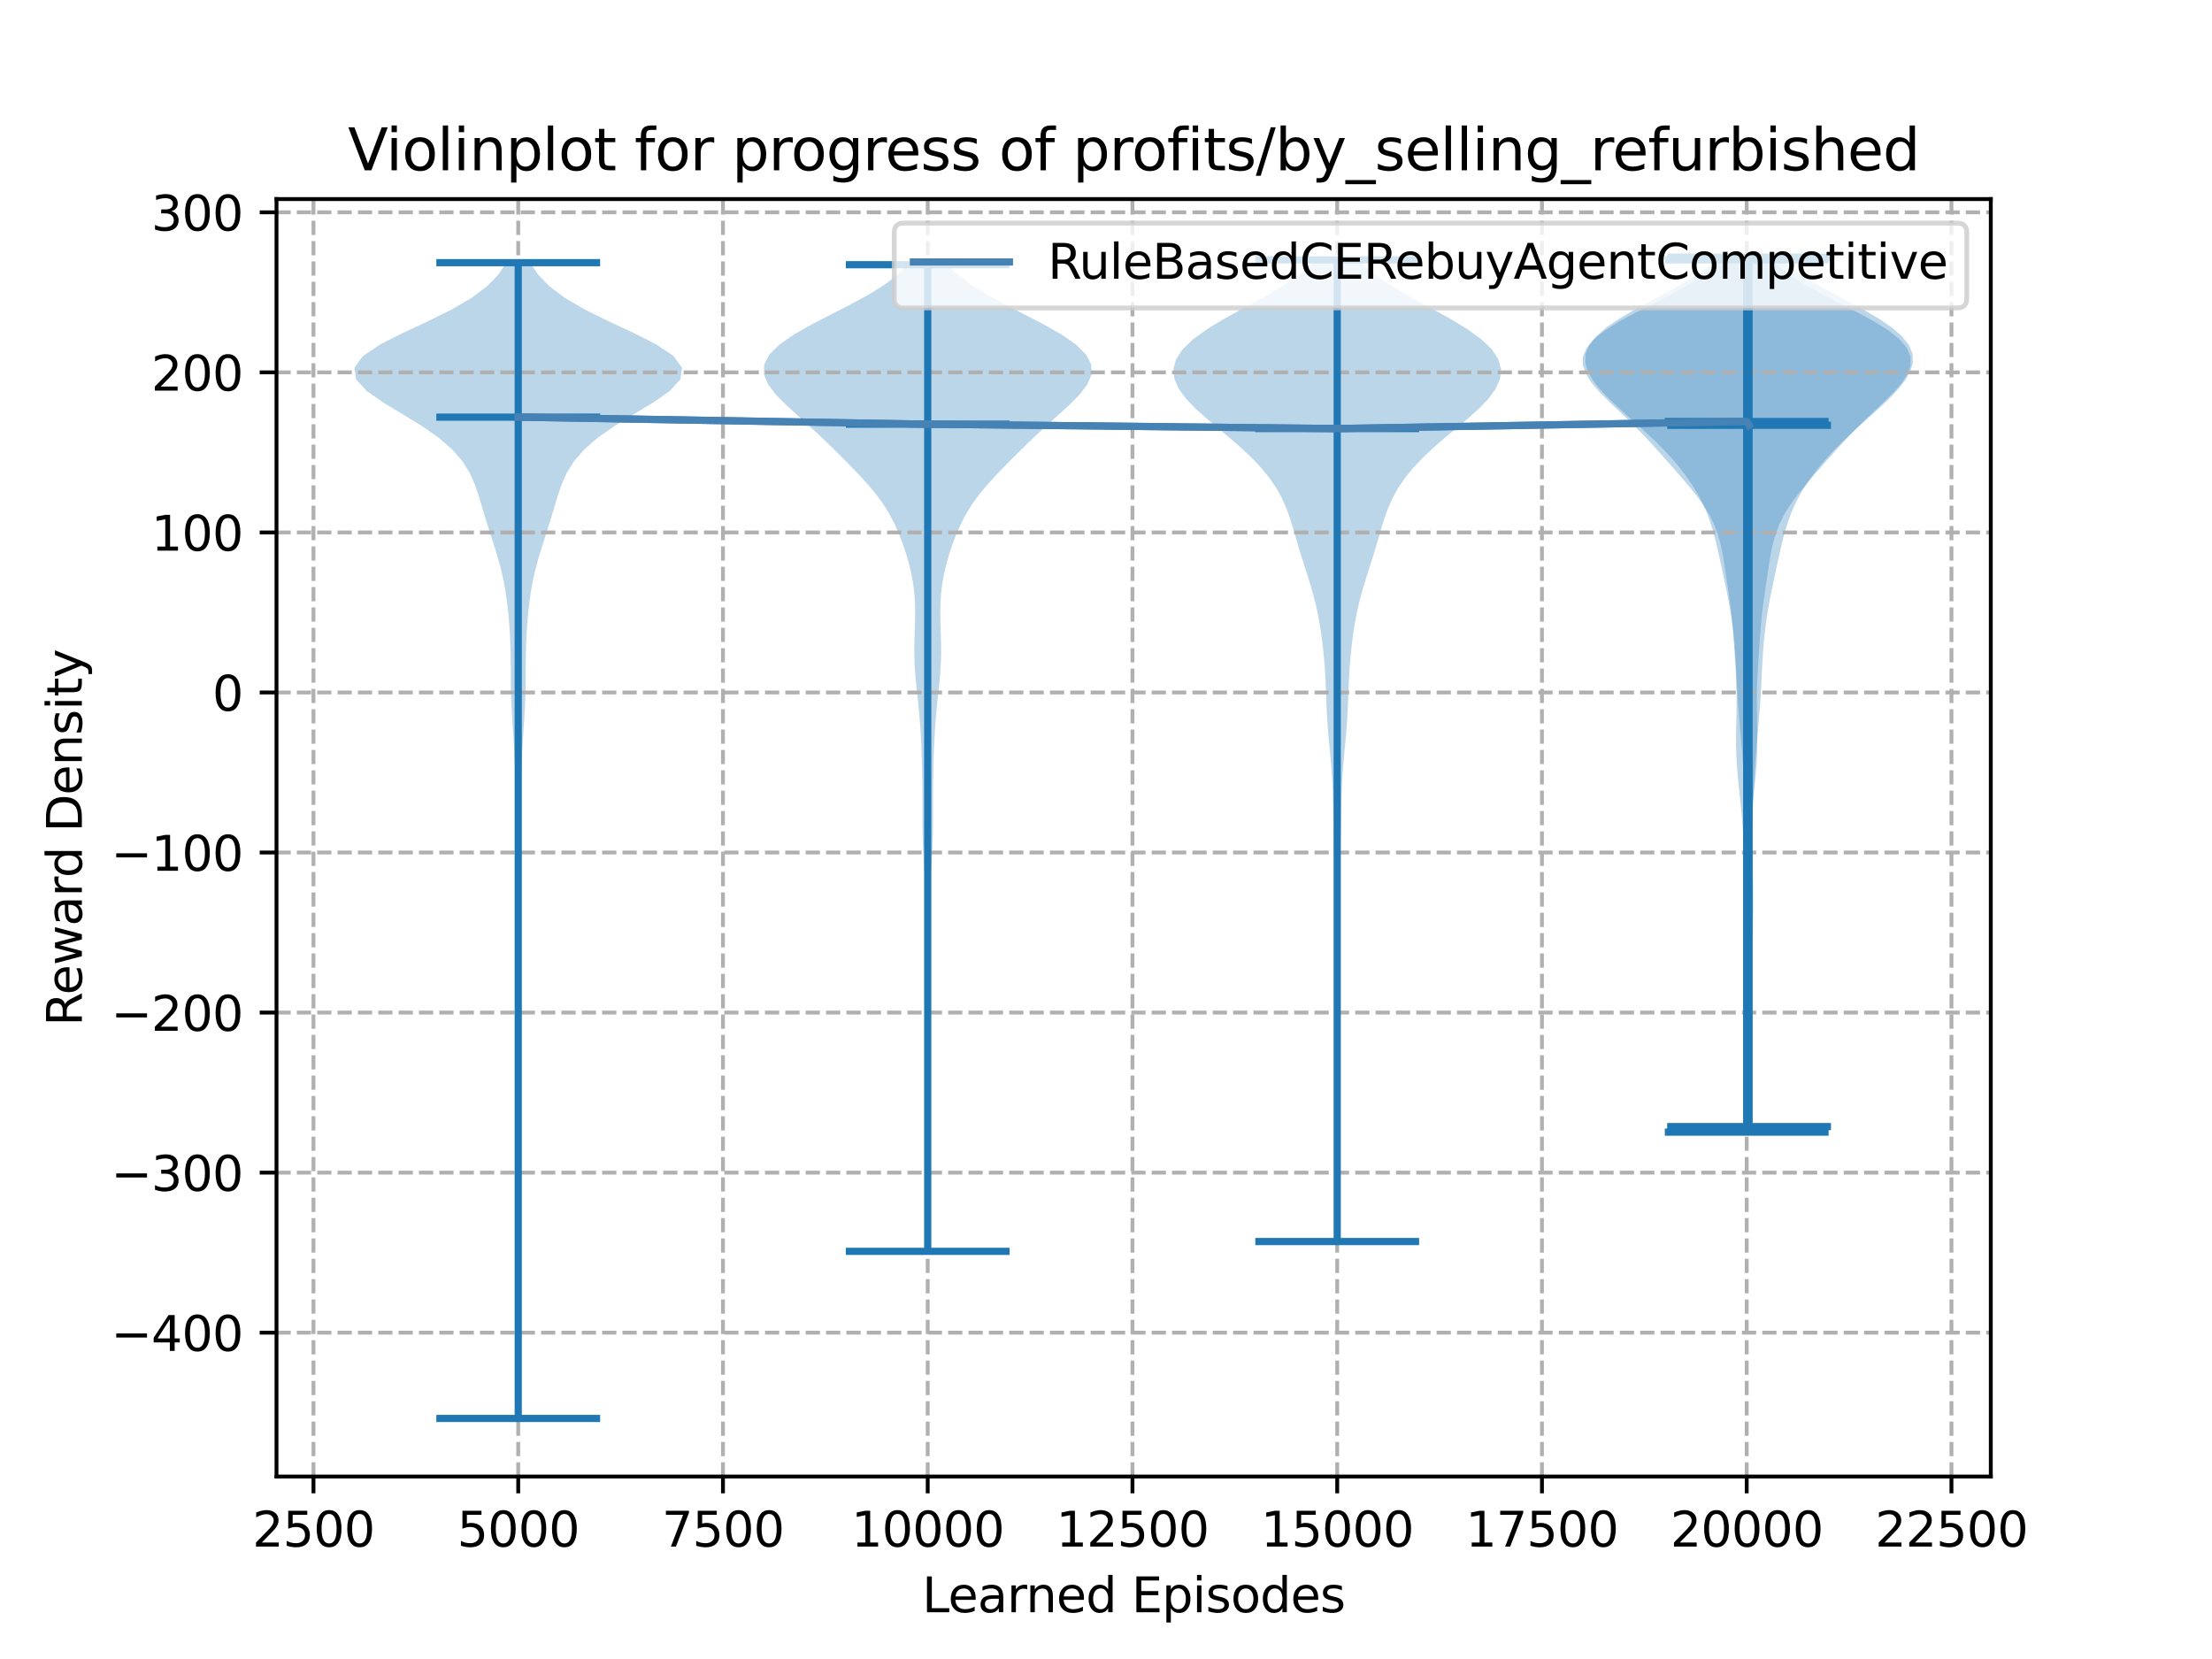 <?xml version="1.0" encoding="utf-8" standalone="no"?>
<!DOCTYPE svg PUBLIC "-//W3C//DTD SVG 1.1//EN"
  "http://www.w3.org/Graphics/SVG/1.1/DTD/svg11.dtd">
<svg xmlns:xlink="http://www.w3.org/1999/xlink" width="460.8pt" height="345.6pt" viewBox="0 0 460.8 345.6" xmlns="http://www.w3.org/2000/svg" version="1.1">
 <defs>
  <style type="text/css">*{stroke-linejoin: round; stroke-linecap: butt}</style>
 </defs>
 <g id="figure_1">
  <g id="patch_1">
   <path d="M 0 345.6 
L 460.8 345.6 
L 460.8 0 
L 0 0 
z
" style="fill: #ffffff"/>
  </g>
  <g id="axes_1">
   <g id="patch_2">
    <path d="M 57.6 307.584 
L 414.72 307.584 
L 414.72 41.472 
L 57.6 41.472 
z
" style="fill: #ffffff"/>
   </g>
   <g id="PolyCollection_1">
    <path d="M 108.089 295.488 
L 107.821 295.488 
L 107.83 293.056 
L 107.853 290.624 
L 107.883 288.192 
L 107.91 285.76 
L 107.931 283.328 
L 107.944 280.896 
L 107.95 278.464 
L 107.953 276.032 
L 107.954 273.599 
L 107.955 271.167 
L 107.955 268.735 
L 107.955 266.303 
L 107.955 263.871 
L 107.955 261.439 
L 107.955 259.007 
L 107.955 256.575 
L 107.955 254.143 
L 107.955 251.711 
L 107.955 249.279 
L 107.955 246.847 
L 107.955 244.415 
L 107.955 241.983 
L 107.955 239.551 
L 107.955 237.119 
L 107.954 234.687 
L 107.954 232.255 
L 107.951 229.822 
L 107.946 227.39 
L 107.934 224.958 
L 107.911 222.526 
L 107.876 220.094 
L 107.83 217.662 
L 107.778 215.23 
L 107.734 212.798 
L 107.709 210.366 
L 107.711 207.934 
L 107.741 205.502 
L 107.787 203.07 
L 107.838 200.638 
L 107.882 198.206 
L 107.911 195.774 
L 107.924 193.342 
L 107.92 190.91 
L 107.899 188.477 
L 107.863 186.045 
L 107.816 183.613 
L 107.763 181.181 
L 107.713 178.749 
L 107.671 176.317 
L 107.639 173.885 
L 107.609 171.453 
L 107.572 169.021 
L 107.52 166.589 
L 107.45 164.157 
L 107.362 161.725 
L 107.259 159.293 
L 107.14 156.861 
L 107.001 154.429 
L 106.845 151.997 
L 106.685 149.565 
L 106.548 147.133 
L 106.457 144.7 
L 106.415 142.268 
L 106.403 139.836 
L 106.387 137.404 
L 106.339 134.972 
L 106.241 132.54 
L 106.088 130.108 
L 105.878 127.676 
L 105.604 125.244 
L 105.245 122.812 
L 104.78 120.38 
L 104.198 117.948 
L 103.511 115.516 
L 102.75 113.084 
L 101.965 110.652 
L 101.199 108.22 
L 100.472 105.788 
L 99.746 103.356 
L 98.919 100.923 
L 97.832 98.491 
L 96.308 96.059 
L 94.194 93.627 
L 91.395 91.195 
L 87.923 88.763 
L 83.956 86.331 
L 79.904 83.899 
L 76.399 81.467 
L 74.175 79.035 
L 73.833 76.603 
L 75.596 74.171 
L 79.21 71.739 
L 84.026 69.307 
L 89.24 66.875 
L 94.147 64.443 
L 98.297 62.011 
L 101.522 59.578 
L 103.861 57.146 
L 105.466 54.714 
L 110.444 54.714 
L 110.444 54.714 
L 112.048 57.146 
L 114.388 59.578 
L 117.612 62.011 
L 121.763 64.443 
L 126.67 66.875 
L 131.884 69.307 
L 136.7 71.739 
L 140.313 74.171 
L 142.077 76.603 
L 141.734 79.035 
L 139.511 81.467 
L 136.006 83.899 
L 131.953 86.331 
L 127.987 88.763 
L 124.514 91.195 
L 121.716 93.627 
L 119.601 96.059 
L 118.078 98.491 
L 116.991 100.923 
L 116.163 103.356 
L 115.438 105.788 
L 114.71 108.22 
L 113.945 110.652 
L 113.159 113.084 
L 112.399 115.516 
L 111.711 117.948 
L 111.129 120.38 
L 110.664 122.812 
L 110.306 125.244 
L 110.031 127.676 
L 109.822 130.108 
L 109.669 132.54 
L 109.571 134.972 
L 109.522 137.404 
L 109.507 139.836 
L 109.495 142.268 
L 109.453 144.7 
L 109.361 147.133 
L 109.225 149.565 
L 109.065 151.997 
L 108.909 154.429 
L 108.77 156.861 
L 108.651 159.293 
L 108.548 161.725 
L 108.46 164.157 
L 108.389 166.589 
L 108.337 169.021 
L 108.301 171.453 
L 108.271 173.885 
L 108.238 176.317 
L 108.197 178.749 
L 108.147 181.181 
L 108.094 183.613 
L 108.046 186.045 
L 108.01 188.477 
L 107.99 190.91 
L 107.986 193.342 
L 107.998 195.774 
L 108.028 198.206 
L 108.071 200.638 
L 108.122 203.07 
L 108.169 205.502 
L 108.198 207.934 
L 108.201 210.366 
L 108.176 212.798 
L 108.131 215.23 
L 108.08 217.662 
L 108.033 220.094 
L 107.998 222.526 
L 107.976 224.958 
L 107.964 227.39 
L 107.958 229.822 
L 107.956 232.255 
L 107.955 234.687 
L 107.955 237.119 
L 107.955 239.551 
L 107.955 241.983 
L 107.955 244.415 
L 107.955 246.847 
L 107.955 249.279 
L 107.955 251.711 
L 107.955 254.143 
L 107.955 256.575 
L 107.955 259.007 
L 107.955 261.439 
L 107.955 263.871 
L 107.955 266.303 
L 107.955 268.735 
L 107.955 271.167 
L 107.955 273.599 
L 107.956 276.032 
L 107.959 278.464 
L 107.966 280.896 
L 107.979 283.328 
L 107.999 285.76 
L 108.027 288.192 
L 108.057 290.624 
L 108.08 293.056 
L 108.089 295.488 
z
" clip-path="url(#pb5bf93c728)" style="fill: #1f77b4; fill-opacity: 0.3"/>
   </g>
   <g id="PolyCollection_2">
    <path d="M 193.409 260.675 
L 193.111 260.675 
L 193.117 258.599 
L 193.135 256.523 
L 193.16 254.447 
L 193.187 252.371 
L 193.211 250.295 
L 193.23 248.219 
L 193.243 246.143 
L 193.251 244.067 
L 193.256 241.991 
L 193.258 239.915 
L 193.259 237.839 
L 193.26 235.763 
L 193.26 233.687 
L 193.259 231.611 
L 193.258 229.535 
L 193.255 227.459 
L 193.249 225.383 
L 193.239 223.307 
L 193.224 221.231 
L 193.203 219.155 
L 193.177 217.079 
L 193.15 215.003 
L 193.127 212.927 
L 193.113 210.851 
L 193.111 208.775 
L 193.122 206.699 
L 193.142 204.623 
L 193.165 202.547 
L 193.185 200.471 
L 193.197 198.395 
L 193.194 196.319 
L 193.173 194.243 
L 193.131 192.167 
L 193.066 190.091 
L 192.977 188.015 
L 192.865 185.939 
L 192.735 183.863 
L 192.596 181.787 
L 192.459 179.711 
L 192.339 177.635 
L 192.246 175.559 
L 192.187 173.483 
L 192.159 171.407 
L 192.152 169.331 
L 192.154 167.255 
L 192.151 165.179 
L 192.136 163.103 
L 192.104 161.027 
L 192.054 158.951 
L 191.988 156.875 
L 191.902 154.799 
L 191.794 152.723 
L 191.657 150.647 
L 191.486 148.571 
L 191.283 146.495 
L 191.059 144.419 
L 190.838 142.343 
L 190.649 140.267 
L 190.519 138.191 
L 190.462 136.115 
L 190.475 134.039 
L 190.534 131.963 
L 190.604 129.887 
L 190.642 127.811 
L 190.611 125.735 
L 190.479 123.659 
L 190.228 121.583 
L 189.852 119.507 
L 189.357 117.431 
L 188.757 115.355 
L 188.061 113.279 
L 187.266 111.203 
L 186.347 109.127 
L 185.263 107.052 
L 183.972 104.976 
L 182.451 102.9 
L 180.711 100.824 
L 178.803 98.748 
L 176.791 96.672 
L 174.722 94.596 
L 172.611 92.52 
L 170.439 90.444 
L 168.187 88.368 
L 165.879 86.292 
L 163.614 84.216 
L 161.573 82.14 
L 159.998 80.064 
L 159.138 77.988 
L 159.196 75.912 
L 160.284 73.836 
L 162.391 71.76 
L 165.387 69.684 
L 169.04 67.608 
L 173.053 65.532 
L 177.111 63.456 
L 180.927 61.38 
L 184.279 59.304 
L 187.036 57.228 
L 189.162 55.152 
L 197.358 55.152 
L 197.358 55.152 
L 199.484 57.228 
L 202.241 59.304 
L 205.593 61.38 
L 209.409 63.456 
L 213.467 65.532 
L 217.48 67.608 
L 221.133 69.684 
L 224.129 71.76 
L 226.236 73.836 
L 227.324 75.912 
L 227.382 77.988 
L 226.522 80.064 
L 224.947 82.14 
L 222.906 84.216 
L 220.641 86.292 
L 218.333 88.368 
L 216.081 90.444 
L 213.909 92.52 
L 211.798 94.596 
L 209.729 96.672 
L 207.717 98.748 
L 205.809 100.824 
L 204.07 102.9 
L 202.548 104.976 
L 201.257 107.052 
L 200.173 109.127 
L 199.255 111.203 
L 198.459 113.279 
L 197.763 115.355 
L 197.163 117.431 
L 196.668 119.507 
L 196.292 121.583 
L 196.041 123.659 
L 195.909 125.735 
L 195.878 127.811 
L 195.916 129.887 
L 195.986 131.963 
L 196.045 134.039 
L 196.058 136.115 
L 196.001 138.191 
L 195.871 140.267 
L 195.682 142.343 
L 195.461 144.419 
L 195.237 146.495 
L 195.034 148.571 
L 194.863 150.647 
L 194.726 152.723 
L 194.618 154.799 
L 194.533 156.875 
L 194.466 158.951 
L 194.416 161.027 
L 194.384 163.103 
L 194.369 165.179 
L 194.366 167.255 
L 194.368 169.331 
L 194.361 171.407 
L 194.333 173.483 
L 194.274 175.559 
L 194.181 177.635 
L 194.061 179.711 
L 193.924 181.787 
L 193.785 183.863 
L 193.655 185.939 
L 193.543 188.015 
L 193.454 190.091 
L 193.389 192.167 
L 193.347 194.243 
L 193.326 196.319 
L 193.323 198.395 
L 193.335 200.471 
L 193.355 202.547 
L 193.378 204.623 
L 193.398 206.699 
L 193.409 208.775 
L 193.407 210.851 
L 193.393 212.927 
L 193.37 215.003 
L 193.343 217.079 
L 193.317 219.155 
L 193.296 221.231 
L 193.281 223.307 
L 193.271 225.383 
L 193.265 227.459 
L 193.262 229.535 
L 193.261 231.611 
L 193.26 233.687 
L 193.26 235.763 
L 193.261 237.839 
L 193.262 239.915 
L 193.264 241.991 
L 193.269 244.067 
L 193.277 246.143 
L 193.29 248.219 
L 193.309 250.295 
L 193.333 252.371 
L 193.36 254.447 
L 193.385 256.523 
L 193.403 258.599 
L 193.409 260.675 
z
" clip-path="url(#pb5bf93c728)" style="fill: #1f77b4; fill-opacity: 0.3"/>
   </g>
   <g id="PolyCollection_3">
    <path d="M 278.778 258.635 
L 278.352 258.635 
L 278.333 256.569 
L 278.324 254.504 
L 278.324 252.438 
L 278.334 250.373 
L 278.353 248.307 
L 278.38 246.241 
L 278.412 244.176 
L 278.446 242.11 
L 278.478 240.045 
L 278.504 237.979 
L 278.522 235.914 
L 278.531 233.848 
L 278.53 231.782 
L 278.52 229.717 
L 278.501 227.651 
L 278.477 225.586 
L 278.451 223.52 
L 278.428 221.455 
L 278.413 219.389 
L 278.41 217.324 
L 278.418 215.258 
L 278.438 213.192 
L 278.463 211.127 
L 278.489 209.061 
L 278.513 206.996 
L 278.531 204.93 
L 278.542 202.865 
L 278.545 200.799 
L 278.54 198.733 
L 278.525 196.668 
L 278.497 194.602 
L 278.457 192.537 
L 278.402 190.471 
L 278.334 188.406 
L 278.257 186.34 
L 278.177 184.275 
L 278.096 182.209 
L 278.018 180.143 
L 277.946 178.078 
L 277.88 176.012 
L 277.823 173.947 
L 277.777 171.881 
L 277.739 169.816 
L 277.702 167.75 
L 277.653 165.685 
L 277.579 163.619 
L 277.466 161.553 
L 277.314 159.488 
L 277.13 157.422 
L 276.933 155.357 
L 276.744 153.291 
L 276.579 151.226 
L 276.447 149.16 
L 276.346 147.094 
L 276.263 145.029 
L 276.182 142.963 
L 276.083 140.898 
L 275.953 138.832 
L 275.784 136.767 
L 275.574 134.701 
L 275.318 132.636 
L 275.014 130.57 
L 274.649 128.504 
L 274.215 126.439 
L 273.705 124.373 
L 273.123 122.308 
L 272.489 120.242 
L 271.829 118.177 
L 271.173 116.111 
L 270.542 114.045 
L 269.937 111.98 
L 269.335 109.914 
L 268.689 107.849 
L 267.938 105.783 
L 267.015 103.718 
L 265.868 101.652 
L 264.461 99.587 
L 262.782 97.521 
L 260.837 95.455 
L 258.654 93.39 
L 256.284 91.324 
L 253.811 89.259 
L 251.351 87.193 
L 249.049 85.128 
L 247.065 83.062 
L 245.553 80.996 
L 244.644 78.931 
L 244.443 76.865 
L 245.017 74.8 
L 246.392 72.734 
L 248.547 70.669 
L 251.397 68.603 
L 254.792 66.538 
L 258.516 64.472 
L 262.321 62.406 
L 265.954 60.341 
L 269.206 58.275 
L 271.937 56.21 
L 274.091 54.144 
L 283.039 54.144 
L 283.039 54.144 
L 285.194 56.21 
L 287.925 58.275 
L 291.176 60.341 
L 294.81 62.406 
L 298.614 64.472 
L 302.339 66.538 
L 305.733 68.603 
L 308.583 70.669 
L 310.738 72.734 
L 312.114 74.8 
L 312.687 76.865 
L 312.486 78.931 
L 311.578 80.996 
L 310.065 83.062 
L 308.081 85.128 
L 305.78 87.193 
L 303.32 89.259 
L 300.846 91.324 
L 298.476 93.39 
L 296.293 95.455 
L 294.349 97.521 
L 292.669 99.587 
L 291.263 101.652 
L 290.115 103.718 
L 289.193 105.783 
L 288.441 107.849 
L 287.796 109.914 
L 287.194 111.98 
L 286.589 114.045 
L 285.957 116.111 
L 285.302 118.177 
L 284.642 120.242 
L 284.007 122.308 
L 283.426 124.373 
L 282.916 126.439 
L 282.481 128.504 
L 282.117 130.57 
L 281.812 132.636 
L 281.557 134.701 
L 281.346 136.767 
L 281.177 138.832 
L 281.047 140.898 
L 280.949 142.963 
L 280.867 145.029 
L 280.785 147.094 
L 280.684 149.16 
L 280.552 151.226 
L 280.387 153.291 
L 280.197 155.357 
L 280 157.422 
L 279.817 159.488 
L 279.664 161.553 
L 279.552 163.619 
L 279.477 165.685 
L 279.428 167.75 
L 279.392 169.816 
L 279.354 171.881 
L 279.307 173.947 
L 279.25 176.012 
L 279.185 178.078 
L 279.112 180.143 
L 279.035 182.209 
L 278.954 184.275 
L 278.873 186.34 
L 278.797 188.406 
L 278.729 190.471 
L 278.674 192.537 
L 278.633 194.602 
L 278.606 196.668 
L 278.591 198.733 
L 278.585 200.799 
L 278.589 202.865 
L 278.6 204.93 
L 278.618 206.996 
L 278.641 209.061 
L 278.668 211.127 
L 278.693 213.192 
L 278.712 215.258 
L 278.721 217.324 
L 278.717 219.389 
L 278.702 221.455 
L 278.679 223.52 
L 278.653 225.586 
L 278.629 227.651 
L 278.611 229.717 
L 278.601 231.782 
L 278.6 233.848 
L 278.608 235.914 
L 278.626 237.979 
L 278.653 240.045 
L 278.684 242.11 
L 278.718 244.176 
L 278.75 246.241 
L 278.777 248.307 
L 278.797 250.373 
L 278.807 252.438 
L 278.807 254.504 
L 278.797 256.569 
L 278.778 258.635 
z
" clip-path="url(#pb5bf93c728)" style="fill: #1f77b4; fill-opacity: 0.3"/>
   </g>
   <g id="PolyCollection_4">
    <path d="M 364.023 235.842 
L 363.718 235.842 
L 363.723 234.007 
L 363.737 232.171 
L 363.757 230.336 
L 363.779 228.5 
L 363.801 226.665 
L 363.818 224.83 
L 363.829 222.994 
L 363.832 221.159 
L 363.826 219.323 
L 363.81 217.488 
L 363.785 215.653 
L 363.751 213.817 
L 363.711 211.982 
L 363.669 210.146 
L 363.63 208.311 
L 363.6 206.476 
L 363.582 204.64 
L 363.579 202.805 
L 363.59 200.969 
L 363.612 199.134 
L 363.638 197.299 
L 363.662 195.463 
L 363.677 193.628 
L 363.681 191.793 
L 363.671 189.957 
L 363.648 188.122 
L 363.615 186.286 
L 363.572 184.451 
L 363.521 182.616 
L 363.462 180.78 
L 363.394 178.945 
L 363.313 177.109 
L 363.217 175.274 
L 363.104 173.439 
L 362.971 171.603 
L 362.819 169.768 
L 362.648 167.932 
L 362.462 166.097 
L 362.271 164.262 
L 362.084 162.426 
L 361.918 160.591 
L 361.784 158.755 
L 361.694 156.92 
L 361.651 155.085 
L 361.65 153.249 
L 361.678 151.414 
L 361.718 149.578 
L 361.751 147.743 
L 361.762 145.908 
L 361.742 144.072 
L 361.688 142.237 
L 361.605 140.402 
L 361.501 138.566 
L 361.386 136.731 
L 361.264 134.895 
L 361.136 133.06 
L 360.995 131.225 
L 360.832 129.389 
L 360.638 127.554 
L 360.411 125.718 
L 360.156 123.883 
L 359.886 122.048 
L 359.611 120.212 
L 359.335 118.377 
L 359.047 116.541 
L 358.718 114.706 
L 358.308 112.871 
L 357.771 111.035 
L 357.063 109.2 
L 356.156 107.364 
L 355.044 105.529 
L 353.746 103.694 
L 352.301 101.858 
L 350.76 100.023 
L 349.168 98.187 
L 347.556 96.352 
L 345.93 94.517 
L 344.275 92.681 
L 342.565 90.846 
L 340.776 89.011 
L 338.903 87.175 
L 336.971 85.34 
L 335.044 83.504 
L 333.22 81.669 
L 331.63 79.834 
L 330.423 77.998 
L 329.751 76.163 
L 329.748 74.327 
L 330.507 72.492 
L 332.059 70.657 
L 334.359 68.821 
L 337.287 66.986 
L 340.656 65.15 
L 344.244 63.315 
L 347.821 61.48 
L 351.183 59.644 
L 354.179 57.809 
L 356.717 55.973 
L 358.767 54.138 
L 368.973 54.138 
L 368.973 54.138 
L 371.024 55.973 
L 373.562 57.809 
L 376.558 59.644 
L 379.92 61.48 
L 383.497 63.315 
L 387.085 65.15 
L 390.454 66.986 
L 393.381 68.821 
L 395.682 70.657 
L 397.233 72.492 
L 397.993 74.327 
L 397.99 76.163 
L 397.318 77.998 
L 396.111 79.834 
L 394.521 81.669 
L 392.697 83.504 
L 390.77 85.34 
L 388.838 87.175 
L 386.965 89.011 
L 385.176 90.846 
L 383.466 92.681 
L 381.811 94.517 
L 380.185 96.352 
L 378.573 98.187 
L 376.981 100.023 
L 375.44 101.858 
L 373.995 103.694 
L 372.697 105.529 
L 371.585 107.364 
L 370.678 109.2 
L 369.97 111.035 
L 369.432 112.871 
L 369.023 114.706 
L 368.694 116.541 
L 368.406 118.377 
L 368.129 120.212 
L 367.855 122.048 
L 367.585 123.883 
L 367.33 125.718 
L 367.103 127.554 
L 366.909 129.389 
L 366.746 131.225 
L 366.605 133.06 
L 366.477 134.895 
L 366.355 136.731 
L 366.239 138.566 
L 366.136 140.402 
L 366.053 142.237 
L 365.999 144.072 
L 365.979 145.908 
L 365.99 147.743 
L 366.023 149.578 
L 366.063 151.414 
L 366.091 153.249 
L 366.089 155.085 
L 366.046 156.92 
L 365.957 158.755 
L 365.823 160.591 
L 365.656 162.426 
L 365.47 164.262 
L 365.278 166.097 
L 365.093 167.932 
L 364.922 169.768 
L 364.77 171.603 
L 364.637 173.439 
L 364.524 175.274 
L 364.428 177.109 
L 364.347 178.945 
L 364.279 180.78 
L 364.22 182.616 
L 364.169 184.451 
L 364.126 186.286 
L 364.092 188.122 
L 364.07 189.957 
L 364.06 191.793 
L 364.063 193.628 
L 364.079 195.463 
L 364.103 197.299 
L 364.129 199.134 
L 364.151 200.969 
L 364.162 202.805 
L 364.159 204.64 
L 364.141 206.476 
L 364.11 208.311 
L 364.071 210.146 
L 364.03 211.982 
L 363.99 213.817 
L 363.956 215.653 
L 363.931 217.488 
L 363.915 219.323 
L 363.909 221.159 
L 363.912 222.994 
L 363.923 224.83 
L 363.94 226.665 
L 363.962 228.5 
L 363.984 230.336 
L 364.004 232.171 
L 364.018 234.007 
L 364.023 235.842 
z
" clip-path="url(#pb5bf93c728)" style="fill: #1f77b4; fill-opacity: 0.3"/>
   </g>
   <g id="PolyCollection_5">
    <path d="M 364.668 234.691 
L 364.063 234.691 
L 364.033 232.862 
L 364.011 231.032 
L 363.998 229.202 
L 363.992 227.373 
L 363.991 225.543 
L 363.995 223.714 
L 363.999 221.884 
L 364.004 220.055 
L 364.009 218.225 
L 364.012 216.396 
L 364.015 214.566 
L 364.017 212.737 
L 364.02 210.907 
L 364.022 209.078 
L 364.02 207.248 
L 364.011 205.419 
L 363.99 203.589 
L 363.955 201.76 
L 363.901 199.93 
L 363.831 198.101 
L 363.75 196.271 
L 363.664 194.441 
L 363.585 192.612 
L 363.523 190.782 
L 363.486 188.953 
L 363.477 187.123 
L 363.496 185.294 
L 363.535 183.464 
L 363.585 181.635 
L 363.635 179.805 
L 363.674 177.976 
L 363.695 176.146 
L 363.696 174.317 
L 363.676 172.487 
L 363.637 170.658 
L 363.583 168.828 
L 363.518 166.999 
L 363.443 165.169 
L 363.357 163.34 
L 363.259 161.51 
L 363.146 159.68 
L 363.015 157.851 
L 362.867 156.021 
L 362.706 154.192 
L 362.538 152.362 
L 362.371 150.533 
L 362.215 148.703 
L 362.076 146.874 
L 361.957 145.044 
L 361.854 143.215 
L 361.762 141.385 
L 361.673 139.556 
L 361.575 137.726 
L 361.46 135.897 
L 361.318 134.067 
L 361.143 132.238 
L 360.929 130.408 
L 360.674 128.579 
L 360.378 126.749 
L 360.045 124.92 
L 359.683 123.09 
L 359.301 121.26 
L 358.909 119.431 
L 358.514 117.601 
L 358.114 115.772 
L 357.701 113.942 
L 357.257 112.113 
L 356.757 110.283 
L 356.175 108.454 
L 355.484 106.624 
L 354.664 104.795 
L 353.704 102.965 
L 352.598 101.136 
L 351.344 99.306 
L 349.943 97.477 
L 348.397 95.647 
L 346.71 93.818 
L 344.891 91.988 
L 342.959 90.159 
L 340.946 88.329 
L 338.899 86.499 
L 336.88 84.67 
L 334.964 82.84 
L 333.239 81.011 
L 331.806 79.181 
L 330.771 77.352 
L 330.243 75.522 
L 330.319 73.693 
L 331.07 71.863 
L 332.523 70.034 
L 334.645 68.204 
L 337.345 66.375 
L 340.472 64.545 
L 343.843 62.716 
L 347.258 60.886 
L 350.536 59.057 
L 353.528 57.227 
L 356.135 55.398 
L 358.309 53.568 
L 370.421 53.568 
L 370.421 53.568 
L 372.595 55.398 
L 375.202 57.227 
L 378.194 59.057 
L 381.472 60.886 
L 384.888 62.716 
L 388.258 64.545 
L 391.386 66.375 
L 394.085 68.204 
L 396.208 70.034 
L 397.66 71.863 
L 398.411 73.693 
L 398.487 75.522 
L 397.959 77.352 
L 396.924 79.181 
L 395.491 81.011 
L 393.767 82.84 
L 391.851 84.67 
L 389.831 86.499 
L 387.784 88.329 
L 385.771 90.159 
L 383.839 91.988 
L 382.021 93.818 
L 380.333 95.647 
L 378.788 97.477 
L 377.387 99.306 
L 376.132 101.136 
L 375.026 102.965 
L 374.066 104.795 
L 373.247 106.624 
L 372.556 108.454 
L 371.973 110.283 
L 371.474 112.113 
L 371.03 113.942 
L 370.617 115.772 
L 370.217 117.601 
L 369.821 119.431 
L 369.429 121.26 
L 369.047 123.09 
L 368.685 124.92 
L 368.352 126.749 
L 368.056 128.579 
L 367.801 130.408 
L 367.587 132.238 
L 367.412 134.067 
L 367.27 135.897 
L 367.155 137.726 
L 367.058 139.556 
L 366.968 141.385 
L 366.876 143.215 
L 366.774 145.044 
L 366.654 146.874 
L 366.515 148.703 
L 366.359 150.533 
L 366.193 152.362 
L 366.024 154.192 
L 365.863 156.021 
L 365.715 157.851 
L 365.584 159.68 
L 365.471 161.51 
L 365.373 163.34 
L 365.288 165.169 
L 365.213 166.999 
L 365.147 168.828 
L 365.093 170.658 
L 365.055 172.487 
L 365.034 174.317 
L 365.035 176.146 
L 365.057 177.976 
L 365.096 179.805 
L 365.145 181.635 
L 365.195 183.464 
L 365.234 185.294 
L 365.253 187.123 
L 365.245 188.953 
L 365.208 190.782 
L 365.146 192.612 
L 365.067 194.441 
L 364.981 196.271 
L 364.899 198.101 
L 364.829 199.93 
L 364.776 201.76 
L 364.74 203.589 
L 364.72 205.419 
L 364.711 207.248 
L 364.709 209.078 
L 364.71 210.907 
L 364.713 212.737 
L 364.716 214.566 
L 364.719 216.396 
L 364.722 218.225 
L 364.726 220.055 
L 364.731 221.884 
L 364.736 223.714 
L 364.739 225.543 
L 364.739 227.373 
L 364.733 229.202 
L 364.719 231.032 
L 364.698 232.862 
L 364.668 234.691 
z
" clip-path="url(#pb5bf93c728)" style="fill: #1f77b4; fill-opacity: 0.3"/>
   </g>
   <g id="matplotlib.axis_1">
    <g id="xtick_1">
     <g id="line2d_1">
      <path d="M 65.302 307.584 
L 65.302 41.472 
" clip-path="url(#pb5bf93c728)" style="fill: none; stroke-dasharray: 2.96,1.28; stroke-dashoffset: 0; stroke: #b0b0b0; stroke-width: 0.8"/>
     </g>
     <g id="line2d_2">
      <defs>
       <path id="m3d96f87dd1" d="M 0 0 
L 0 3.5 
" style="stroke: #000000; stroke-width: 0.8"/>
      </defs>
      <g>
       <use xlink:href="#m3d96f87dd1" x="65.302" y="307.584" style="stroke: #000000; stroke-width: 0.8"/>
      </g>
     </g>
     <g id="text_1">
      <!-- 2500 -->
      <g transform="translate(52.577 322.182)scale(0.1 -0.1)">
       <defs>
        <path id="DejaVuSans-32" d="M 1228 531 
L 3431 531 
L 3431 0 
L 469 0 
L 469 531 
Q 828 903 1448 1529 
Q 2069 2156 2228 2338 
Q 2531 2678 2651 2914 
Q 2772 3150 2772 3378 
Q 2772 3750 2511 3984 
Q 2250 4219 1831 4219 
Q 1534 4219 1204 4116 
Q 875 4013 500 3803 
L 500 4441 
Q 881 4594 1212 4672 
Q 1544 4750 1819 4750 
Q 2544 4750 2975 4387 
Q 3406 4025 3406 3419 
Q 3406 3131 3298 2873 
Q 3191 2616 2906 2266 
Q 2828 2175 2409 1742 
Q 1991 1309 1228 531 
z
" transform="scale(0.016)"/>
        <path id="DejaVuSans-35" d="M 691 4666 
L 3169 4666 
L 3169 4134 
L 1269 4134 
L 1269 2991 
Q 1406 3038 1543 3061 
Q 1681 3084 1819 3084 
Q 2600 3084 3056 2656 
Q 3513 2228 3513 1497 
Q 3513 744 3044 326 
Q 2575 -91 1722 -91 
Q 1428 -91 1123 -41 
Q 819 9 494 109 
L 494 744 
Q 775 591 1075 516 
Q 1375 441 1709 441 
Q 2250 441 2565 725 
Q 2881 1009 2881 1497 
Q 2881 1984 2565 2268 
Q 2250 2553 1709 2553 
Q 1456 2553 1204 2497 
Q 953 2441 691 2322 
L 691 4666 
z
" transform="scale(0.016)"/>
        <path id="DejaVuSans-30" d="M 2034 4250 
Q 1547 4250 1301 3770 
Q 1056 3291 1056 2328 
Q 1056 1369 1301 889 
Q 1547 409 2034 409 
Q 2525 409 2770 889 
Q 3016 1369 3016 2328 
Q 3016 3291 2770 3770 
Q 2525 4250 2034 4250 
z
M 2034 4750 
Q 2819 4750 3233 4129 
Q 3647 3509 3647 2328 
Q 3647 1150 3233 529 
Q 2819 -91 2034 -91 
Q 1250 -91 836 529 
Q 422 1150 422 2328 
Q 422 3509 836 4129 
Q 1250 4750 2034 4750 
z
" transform="scale(0.016)"/>
       </defs>
       <use xlink:href="#DejaVuSans-32"/>
       <use xlink:href="#DejaVuSans-35" x="63.623"/>
       <use xlink:href="#DejaVuSans-30" x="127.246"/>
       <use xlink:href="#DejaVuSans-30" x="190.869"/>
      </g>
     </g>
    </g>
    <g id="xtick_2">
     <g id="line2d_3">
      <path d="M 107.955 307.584 
L 107.955 41.472 
" clip-path="url(#pb5bf93c728)" style="fill: none; stroke-dasharray: 2.96,1.28; stroke-dashoffset: 0; stroke: #b0b0b0; stroke-width: 0.8"/>
     </g>
     <g id="line2d_4">
      <g>
       <use xlink:href="#m3d96f87dd1" x="107.955" y="307.584" style="stroke: #000000; stroke-width: 0.8"/>
      </g>
     </g>
     <g id="text_2">
      <!-- 5000 -->
      <g transform="translate(95.23 322.182)scale(0.1 -0.1)">
       <use xlink:href="#DejaVuSans-35"/>
       <use xlink:href="#DejaVuSans-30" x="63.623"/>
       <use xlink:href="#DejaVuSans-30" x="127.246"/>
       <use xlink:href="#DejaVuSans-30" x="190.869"/>
      </g>
     </g>
    </g>
    <g id="xtick_3">
     <g id="line2d_5">
      <path d="M 150.607 307.584 
L 150.607 41.472 
" clip-path="url(#pb5bf93c728)" style="fill: none; stroke-dasharray: 2.96,1.28; stroke-dashoffset: 0; stroke: #b0b0b0; stroke-width: 0.8"/>
     </g>
     <g id="line2d_6">
      <g>
       <use xlink:href="#m3d96f87dd1" x="150.607" y="307.584" style="stroke: #000000; stroke-width: 0.8"/>
      </g>
     </g>
     <g id="text_3">
      <!-- 7500 -->
      <g transform="translate(137.882 322.182)scale(0.1 -0.1)">
       <defs>
        <path id="DejaVuSans-37" d="M 525 4666 
L 3525 4666 
L 3525 4397 
L 1831 0 
L 1172 0 
L 2766 4134 
L 525 4134 
L 525 4666 
z
" transform="scale(0.016)"/>
       </defs>
       <use xlink:href="#DejaVuSans-37"/>
       <use xlink:href="#DejaVuSans-35" x="63.623"/>
       <use xlink:href="#DejaVuSans-30" x="127.246"/>
       <use xlink:href="#DejaVuSans-30" x="190.869"/>
      </g>
     </g>
    </g>
    <g id="xtick_4">
     <g id="line2d_7">
      <path d="M 193.26 307.584 
L 193.26 41.472 
" clip-path="url(#pb5bf93c728)" style="fill: none; stroke-dasharray: 2.96,1.28; stroke-dashoffset: 0; stroke: #b0b0b0; stroke-width: 0.8"/>
     </g>
     <g id="line2d_8">
      <g>
       <use xlink:href="#m3d96f87dd1" x="193.26" y="307.584" style="stroke: #000000; stroke-width: 0.8"/>
      </g>
     </g>
     <g id="text_4">
      <!-- 10000 -->
      <g transform="translate(177.354 322.182)scale(0.1 -0.1)">
       <defs>
        <path id="DejaVuSans-31" d="M 794 531 
L 1825 531 
L 1825 4091 
L 703 3866 
L 703 4441 
L 1819 4666 
L 2450 4666 
L 2450 531 
L 3481 531 
L 3481 0 
L 794 0 
L 794 531 
z
" transform="scale(0.016)"/>
       </defs>
       <use xlink:href="#DejaVuSans-31"/>
       <use xlink:href="#DejaVuSans-30" x="63.623"/>
       <use xlink:href="#DejaVuSans-30" x="127.246"/>
       <use xlink:href="#DejaVuSans-30" x="190.869"/>
       <use xlink:href="#DejaVuSans-30" x="254.492"/>
      </g>
     </g>
    </g>
    <g id="xtick_5">
     <g id="line2d_9">
      <path d="M 235.913 307.584 
L 235.913 41.472 
" clip-path="url(#pb5bf93c728)" style="fill: none; stroke-dasharray: 2.96,1.28; stroke-dashoffset: 0; stroke: #b0b0b0; stroke-width: 0.8"/>
     </g>
     <g id="line2d_10">
      <g>
       <use xlink:href="#m3d96f87dd1" x="235.913" y="307.584" style="stroke: #000000; stroke-width: 0.8"/>
      </g>
     </g>
     <g id="text_5">
      <!-- 12500 -->
      <g transform="translate(220.006 322.182)scale(0.1 -0.1)">
       <use xlink:href="#DejaVuSans-31"/>
       <use xlink:href="#DejaVuSans-32" x="63.623"/>
       <use xlink:href="#DejaVuSans-35" x="127.246"/>
       <use xlink:href="#DejaVuSans-30" x="190.869"/>
       <use xlink:href="#DejaVuSans-30" x="254.492"/>
      </g>
     </g>
    </g>
    <g id="xtick_6">
     <g id="line2d_11">
      <path d="M 278.565 307.584 
L 278.565 41.472 
" clip-path="url(#pb5bf93c728)" style="fill: none; stroke-dasharray: 2.96,1.28; stroke-dashoffset: 0; stroke: #b0b0b0; stroke-width: 0.8"/>
     </g>
     <g id="line2d_12">
      <g>
       <use xlink:href="#m3d96f87dd1" x="278.565" y="307.584" style="stroke: #000000; stroke-width: 0.8"/>
      </g>
     </g>
     <g id="text_6">
      <!-- 15000 -->
      <g transform="translate(262.659 322.182)scale(0.1 -0.1)">
       <use xlink:href="#DejaVuSans-31"/>
       <use xlink:href="#DejaVuSans-35" x="63.623"/>
       <use xlink:href="#DejaVuSans-30" x="127.246"/>
       <use xlink:href="#DejaVuSans-30" x="190.869"/>
       <use xlink:href="#DejaVuSans-30" x="254.492"/>
      </g>
     </g>
    </g>
    <g id="xtick_7">
     <g id="line2d_13">
      <path d="M 321.218 307.584 
L 321.218 41.472 
" clip-path="url(#pb5bf93c728)" style="fill: none; stroke-dasharray: 2.96,1.28; stroke-dashoffset: 0; stroke: #b0b0b0; stroke-width: 0.8"/>
     </g>
     <g id="line2d_14">
      <g>
       <use xlink:href="#m3d96f87dd1" x="321.218" y="307.584" style="stroke: #000000; stroke-width: 0.8"/>
      </g>
     </g>
     <g id="text_7">
      <!-- 17500 -->
      <g transform="translate(305.312 322.182)scale(0.1 -0.1)">
       <use xlink:href="#DejaVuSans-31"/>
       <use xlink:href="#DejaVuSans-37" x="63.623"/>
       <use xlink:href="#DejaVuSans-35" x="127.246"/>
       <use xlink:href="#DejaVuSans-30" x="190.869"/>
       <use xlink:href="#DejaVuSans-30" x="254.492"/>
      </g>
     </g>
    </g>
    <g id="xtick_8">
     <g id="line2d_15">
      <path d="M 363.87 307.584 
L 363.87 41.472 
" clip-path="url(#pb5bf93c728)" style="fill: none; stroke-dasharray: 2.96,1.28; stroke-dashoffset: 0; stroke: #b0b0b0; stroke-width: 0.8"/>
     </g>
     <g id="line2d_16">
      <g>
       <use xlink:href="#m3d96f87dd1" x="363.87" y="307.584" style="stroke: #000000; stroke-width: 0.8"/>
      </g>
     </g>
     <g id="text_8">
      <!-- 20000 -->
      <g transform="translate(347.964 322.182)scale(0.1 -0.1)">
       <use xlink:href="#DejaVuSans-32"/>
       <use xlink:href="#DejaVuSans-30" x="63.623"/>
       <use xlink:href="#DejaVuSans-30" x="127.246"/>
       <use xlink:href="#DejaVuSans-30" x="190.869"/>
       <use xlink:href="#DejaVuSans-30" x="254.492"/>
      </g>
     </g>
    </g>
    <g id="xtick_9">
     <g id="line2d_17">
      <path d="M 406.523 307.584 
L 406.523 41.472 
" clip-path="url(#pb5bf93c728)" style="fill: none; stroke-dasharray: 2.96,1.28; stroke-dashoffset: 0; stroke: #b0b0b0; stroke-width: 0.8"/>
     </g>
     <g id="line2d_18">
      <g>
       <use xlink:href="#m3d96f87dd1" x="406.523" y="307.584" style="stroke: #000000; stroke-width: 0.8"/>
      </g>
     </g>
     <g id="text_9">
      <!-- 22500 -->
      <g transform="translate(390.617 322.182)scale(0.1 -0.1)">
       <use xlink:href="#DejaVuSans-32"/>
       <use xlink:href="#DejaVuSans-32" x="63.623"/>
       <use xlink:href="#DejaVuSans-35" x="127.246"/>
       <use xlink:href="#DejaVuSans-30" x="190.869"/>
       <use xlink:href="#DejaVuSans-30" x="254.492"/>
      </g>
     </g>
    </g>
    <g id="text_10">
     <!-- Learned Episodes -->
     <g transform="translate(192.102 335.861)scale(0.1 -0.1)">
      <defs>
       <path id="DejaVuSans-4c" d="M 628 4666 
L 1259 4666 
L 1259 531 
L 3531 531 
L 3531 0 
L 628 0 
L 628 4666 
z
" transform="scale(0.016)"/>
       <path id="DejaVuSans-65" d="M 3597 1894 
L 3597 1613 
L 953 1613 
Q 991 1019 1311 708 
Q 1631 397 2203 397 
Q 2534 397 2845 478 
Q 3156 559 3463 722 
L 3463 178 
Q 3153 47 2828 -22 
Q 2503 -91 2169 -91 
Q 1331 -91 842 396 
Q 353 884 353 1716 
Q 353 2575 817 3079 
Q 1281 3584 2069 3584 
Q 2775 3584 3186 3129 
Q 3597 2675 3597 1894 
z
M 3022 2063 
Q 3016 2534 2758 2815 
Q 2500 3097 2075 3097 
Q 1594 3097 1305 2825 
Q 1016 2553 972 2059 
L 3022 2063 
z
" transform="scale(0.016)"/>
       <path id="DejaVuSans-61" d="M 2194 1759 
Q 1497 1759 1228 1600 
Q 959 1441 959 1056 
Q 959 750 1161 570 
Q 1363 391 1709 391 
Q 2188 391 2477 730 
Q 2766 1069 2766 1631 
L 2766 1759 
L 2194 1759 
z
M 3341 1997 
L 3341 0 
L 2766 0 
L 2766 531 
Q 2569 213 2275 61 
Q 1981 -91 1556 -91 
Q 1019 -91 701 211 
Q 384 513 384 1019 
Q 384 1609 779 1909 
Q 1175 2209 1959 2209 
L 2766 2209 
L 2766 2266 
Q 2766 2663 2505 2880 
Q 2244 3097 1772 3097 
Q 1472 3097 1187 3025 
Q 903 2953 641 2809 
L 641 3341 
Q 956 3463 1253 3523 
Q 1550 3584 1831 3584 
Q 2591 3584 2966 3190 
Q 3341 2797 3341 1997 
z
" transform="scale(0.016)"/>
       <path id="DejaVuSans-72" d="M 2631 2963 
Q 2534 3019 2420 3045 
Q 2306 3072 2169 3072 
Q 1681 3072 1420 2755 
Q 1159 2438 1159 1844 
L 1159 0 
L 581 0 
L 581 3500 
L 1159 3500 
L 1159 2956 
Q 1341 3275 1631 3429 
Q 1922 3584 2338 3584 
Q 2397 3584 2469 3576 
Q 2541 3569 2628 3553 
L 2631 2963 
z
" transform="scale(0.016)"/>
       <path id="DejaVuSans-6e" d="M 3513 2113 
L 3513 0 
L 2938 0 
L 2938 2094 
Q 2938 2591 2744 2837 
Q 2550 3084 2163 3084 
Q 1697 3084 1428 2787 
Q 1159 2491 1159 1978 
L 1159 0 
L 581 0 
L 581 3500 
L 1159 3500 
L 1159 2956 
Q 1366 3272 1645 3428 
Q 1925 3584 2291 3584 
Q 2894 3584 3203 3211 
Q 3513 2838 3513 2113 
z
" transform="scale(0.016)"/>
       <path id="DejaVuSans-64" d="M 2906 2969 
L 2906 4863 
L 3481 4863 
L 3481 0 
L 2906 0 
L 2906 525 
Q 2725 213 2448 61 
Q 2172 -91 1784 -91 
Q 1150 -91 751 415 
Q 353 922 353 1747 
Q 353 2572 751 3078 
Q 1150 3584 1784 3584 
Q 2172 3584 2448 3432 
Q 2725 3281 2906 2969 
z
M 947 1747 
Q 947 1113 1208 752 
Q 1469 391 1925 391 
Q 2381 391 2643 752 
Q 2906 1113 2906 1747 
Q 2906 2381 2643 2742 
Q 2381 3103 1925 3103 
Q 1469 3103 1208 2742 
Q 947 2381 947 1747 
z
" transform="scale(0.016)"/>
       <path id="DejaVuSans-20" transform="scale(0.016)"/>
       <path id="DejaVuSans-45" d="M 628 4666 
L 3578 4666 
L 3578 4134 
L 1259 4134 
L 1259 2753 
L 3481 2753 
L 3481 2222 
L 1259 2222 
L 1259 531 
L 3634 531 
L 3634 0 
L 628 0 
L 628 4666 
z
" transform="scale(0.016)"/>
       <path id="DejaVuSans-70" d="M 1159 525 
L 1159 -1331 
L 581 -1331 
L 581 3500 
L 1159 3500 
L 1159 2969 
Q 1341 3281 1617 3432 
Q 1894 3584 2278 3584 
Q 2916 3584 3314 3078 
Q 3713 2572 3713 1747 
Q 3713 922 3314 415 
Q 2916 -91 2278 -91 
Q 1894 -91 1617 61 
Q 1341 213 1159 525 
z
M 3116 1747 
Q 3116 2381 2855 2742 
Q 2594 3103 2138 3103 
Q 1681 3103 1420 2742 
Q 1159 2381 1159 1747 
Q 1159 1113 1420 752 
Q 1681 391 2138 391 
Q 2594 391 2855 752 
Q 3116 1113 3116 1747 
z
" transform="scale(0.016)"/>
       <path id="DejaVuSans-69" d="M 603 3500 
L 1178 3500 
L 1178 0 
L 603 0 
L 603 3500 
z
M 603 4863 
L 1178 4863 
L 1178 4134 
L 603 4134 
L 603 4863 
z
" transform="scale(0.016)"/>
       <path id="DejaVuSans-73" d="M 2834 3397 
L 2834 2853 
Q 2591 2978 2328 3040 
Q 2066 3103 1784 3103 
Q 1356 3103 1142 2972 
Q 928 2841 928 2578 
Q 928 2378 1081 2264 
Q 1234 2150 1697 2047 
L 1894 2003 
Q 2506 1872 2764 1633 
Q 3022 1394 3022 966 
Q 3022 478 2636 193 
Q 2250 -91 1575 -91 
Q 1294 -91 989 -36 
Q 684 19 347 128 
L 347 722 
Q 666 556 975 473 
Q 1284 391 1588 391 
Q 1994 391 2212 530 
Q 2431 669 2431 922 
Q 2431 1156 2273 1281 
Q 2116 1406 1581 1522 
L 1381 1569 
Q 847 1681 609 1914 
Q 372 2147 372 2553 
Q 372 3047 722 3315 
Q 1072 3584 1716 3584 
Q 2034 3584 2315 3537 
Q 2597 3491 2834 3397 
z
" transform="scale(0.016)"/>
       <path id="DejaVuSans-6f" d="M 1959 3097 
Q 1497 3097 1228 2736 
Q 959 2375 959 1747 
Q 959 1119 1226 758 
Q 1494 397 1959 397 
Q 2419 397 2687 759 
Q 2956 1122 2956 1747 
Q 2956 2369 2687 2733 
Q 2419 3097 1959 3097 
z
M 1959 3584 
Q 2709 3584 3137 3096 
Q 3566 2609 3566 1747 
Q 3566 888 3137 398 
Q 2709 -91 1959 -91 
Q 1206 -91 779 398 
Q 353 888 353 1747 
Q 353 2609 779 3096 
Q 1206 3584 1959 3584 
z
" transform="scale(0.016)"/>
      </defs>
      <use xlink:href="#DejaVuSans-4c"/>
      <use xlink:href="#DejaVuSans-65" x="53.963"/>
      <use xlink:href="#DejaVuSans-61" x="115.486"/>
      <use xlink:href="#DejaVuSans-72" x="176.766"/>
      <use xlink:href="#DejaVuSans-6e" x="216.129"/>
      <use xlink:href="#DejaVuSans-65" x="279.508"/>
      <use xlink:href="#DejaVuSans-64" x="341.031"/>
      <use xlink:href="#DejaVuSans-20" x="404.508"/>
      <use xlink:href="#DejaVuSans-45" x="436.295"/>
      <use xlink:href="#DejaVuSans-70" x="499.479"/>
      <use xlink:href="#DejaVuSans-69" x="562.955"/>
      <use xlink:href="#DejaVuSans-73" x="590.738"/>
      <use xlink:href="#DejaVuSans-6f" x="642.838"/>
      <use xlink:href="#DejaVuSans-64" x="704.02"/>
      <use xlink:href="#DejaVuSans-65" x="767.496"/>
      <use xlink:href="#DejaVuSans-73" x="829.02"/>
     </g>
    </g>
   </g>
   <g id="matplotlib.axis_2">
    <g id="ytick_1">
     <g id="line2d_19">
      <path d="M 57.6 277.617 
L 414.72 277.617 
" clip-path="url(#pb5bf93c728)" style="fill: none; stroke-dasharray: 2.96,1.28; stroke-dashoffset: 0; stroke: #b0b0b0; stroke-width: 0.8"/>
     </g>
     <g id="line2d_20">
      <defs>
       <path id="m170cdd89a1" d="M 0 0 
L -3.5 0 
" style="stroke: #000000; stroke-width: 0.8"/>
      </defs>
      <g>
       <use xlink:href="#m170cdd89a1" x="57.6" y="277.617" style="stroke: #000000; stroke-width: 0.8"/>
      </g>
     </g>
     <g id="text_11">
      <!-- −400 -->
      <g transform="translate(23.133 281.416)scale(0.1 -0.1)">
       <defs>
        <path id="DejaVuSans-2212" d="M 678 2272 
L 4684 2272 
L 4684 1741 
L 678 1741 
L 678 2272 
z
" transform="scale(0.016)"/>
        <path id="DejaVuSans-34" d="M 2419 4116 
L 825 1625 
L 2419 1625 
L 2419 4116 
z
M 2253 4666 
L 3047 4666 
L 3047 1625 
L 3713 1625 
L 3713 1100 
L 3047 1100 
L 3047 0 
L 2419 0 
L 2419 1100 
L 313 1100 
L 313 1709 
L 2253 4666 
z
" transform="scale(0.016)"/>
       </defs>
       <use xlink:href="#DejaVuSans-2212"/>
       <use xlink:href="#DejaVuSans-34" x="83.789"/>
       <use xlink:href="#DejaVuSans-30" x="147.412"/>
       <use xlink:href="#DejaVuSans-30" x="211.035"/>
      </g>
     </g>
    </g>
    <g id="ytick_2">
     <g id="line2d_21">
      <path d="M 57.6 244.276 
L 414.72 244.276 
" clip-path="url(#pb5bf93c728)" style="fill: none; stroke-dasharray: 2.96,1.28; stroke-dashoffset: 0; stroke: #b0b0b0; stroke-width: 0.8"/>
     </g>
     <g id="line2d_22">
      <g>
       <use xlink:href="#m170cdd89a1" x="57.6" y="244.276" style="stroke: #000000; stroke-width: 0.8"/>
      </g>
     </g>
     <g id="text_12">
      <!-- −300 -->
      <g transform="translate(23.133 248.076)scale(0.1 -0.1)">
       <defs>
        <path id="DejaVuSans-33" d="M 2597 2516 
Q 3050 2419 3304 2112 
Q 3559 1806 3559 1356 
Q 3559 666 3084 287 
Q 2609 -91 1734 -91 
Q 1441 -91 1130 -33 
Q 819 25 488 141 
L 488 750 
Q 750 597 1062 519 
Q 1375 441 1716 441 
Q 2309 441 2620 675 
Q 2931 909 2931 1356 
Q 2931 1769 2642 2001 
Q 2353 2234 1838 2234 
L 1294 2234 
L 1294 2753 
L 1863 2753 
Q 2328 2753 2575 2939 
Q 2822 3125 2822 3475 
Q 2822 3834 2567 4026 
Q 2313 4219 1838 4219 
Q 1578 4219 1281 4162 
Q 984 4106 628 3988 
L 628 4550 
Q 988 4650 1302 4700 
Q 1616 4750 1894 4750 
Q 2613 4750 3031 4423 
Q 3450 4097 3450 3541 
Q 3450 3153 3228 2886 
Q 3006 2619 2597 2516 
z
" transform="scale(0.016)"/>
       </defs>
       <use xlink:href="#DejaVuSans-2212"/>
       <use xlink:href="#DejaVuSans-33" x="83.789"/>
       <use xlink:href="#DejaVuSans-30" x="147.412"/>
       <use xlink:href="#DejaVuSans-30" x="211.035"/>
      </g>
     </g>
    </g>
    <g id="ytick_3">
     <g id="line2d_23">
      <path d="M 57.6 210.936 
L 414.72 210.936 
" clip-path="url(#pb5bf93c728)" style="fill: none; stroke-dasharray: 2.96,1.28; stroke-dashoffset: 0; stroke: #b0b0b0; stroke-width: 0.8"/>
     </g>
     <g id="line2d_24">
      <g>
       <use xlink:href="#m170cdd89a1" x="57.6" y="210.936" style="stroke: #000000; stroke-width: 0.8"/>
      </g>
     </g>
     <g id="text_13">
      <!-- −200 -->
      <g transform="translate(23.133 214.735)scale(0.1 -0.1)">
       <use xlink:href="#DejaVuSans-2212"/>
       <use xlink:href="#DejaVuSans-32" x="83.789"/>
       <use xlink:href="#DejaVuSans-30" x="147.412"/>
       <use xlink:href="#DejaVuSans-30" x="211.035"/>
      </g>
     </g>
    </g>
    <g id="ytick_4">
     <g id="line2d_25">
      <path d="M 57.6 177.595 
L 414.72 177.595 
" clip-path="url(#pb5bf93c728)" style="fill: none; stroke-dasharray: 2.96,1.28; stroke-dashoffset: 0; stroke: #b0b0b0; stroke-width: 0.8"/>
     </g>
     <g id="line2d_26">
      <g>
       <use xlink:href="#m170cdd89a1" x="57.6" y="177.595" style="stroke: #000000; stroke-width: 0.8"/>
      </g>
     </g>
     <g id="text_14">
      <!-- −100 -->
      <g transform="translate(23.133 181.394)scale(0.1 -0.1)">
       <use xlink:href="#DejaVuSans-2212"/>
       <use xlink:href="#DejaVuSans-31" x="83.789"/>
       <use xlink:href="#DejaVuSans-30" x="147.412"/>
       <use xlink:href="#DejaVuSans-30" x="211.035"/>
      </g>
     </g>
    </g>
    <g id="ytick_5">
     <g id="line2d_27">
      <path d="M 57.6 144.255 
L 414.72 144.255 
" clip-path="url(#pb5bf93c728)" style="fill: none; stroke-dasharray: 2.96,1.28; stroke-dashoffset: 0; stroke: #b0b0b0; stroke-width: 0.8"/>
     </g>
     <g id="line2d_28">
      <g>
       <use xlink:href="#m170cdd89a1" x="57.6" y="144.255" style="stroke: #000000; stroke-width: 0.8"/>
      </g>
     </g>
     <g id="text_15">
      <!-- 0 -->
      <g transform="translate(44.237 148.054)scale(0.1 -0.1)">
       <use xlink:href="#DejaVuSans-30"/>
      </g>
     </g>
    </g>
    <g id="ytick_6">
     <g id="line2d_29">
      <path d="M 57.6 110.914 
L 414.72 110.914 
" clip-path="url(#pb5bf93c728)" style="fill: none; stroke-dasharray: 2.96,1.28; stroke-dashoffset: 0; stroke: #b0b0b0; stroke-width: 0.8"/>
     </g>
     <g id="line2d_30">
      <g>
       <use xlink:href="#m170cdd89a1" x="57.6" y="110.914" style="stroke: #000000; stroke-width: 0.8"/>
      </g>
     </g>
     <g id="text_16">
      <!-- 100 -->
      <g transform="translate(31.512 114.713)scale(0.1 -0.1)">
       <use xlink:href="#DejaVuSans-31"/>
       <use xlink:href="#DejaVuSans-30" x="63.623"/>
       <use xlink:href="#DejaVuSans-30" x="127.246"/>
      </g>
     </g>
    </g>
    <g id="ytick_7">
     <g id="line2d_31">
      <path d="M 57.6 77.573 
L 414.72 77.573 
" clip-path="url(#pb5bf93c728)" style="fill: none; stroke-dasharray: 2.96,1.28; stroke-dashoffset: 0; stroke: #b0b0b0; stroke-width: 0.8"/>
     </g>
     <g id="line2d_32">
      <g>
       <use xlink:href="#m170cdd89a1" x="57.6" y="77.573" style="stroke: #000000; stroke-width: 0.8"/>
      </g>
     </g>
     <g id="text_17">
      <!-- 200 -->
      <g transform="translate(31.512 81.372)scale(0.1 -0.1)">
       <use xlink:href="#DejaVuSans-32"/>
       <use xlink:href="#DejaVuSans-30" x="63.623"/>
       <use xlink:href="#DejaVuSans-30" x="127.246"/>
      </g>
     </g>
    </g>
    <g id="ytick_8">
     <g id="line2d_33">
      <path d="M 57.6 44.233 
L 414.72 44.233 
" clip-path="url(#pb5bf93c728)" style="fill: none; stroke-dasharray: 2.96,1.28; stroke-dashoffset: 0; stroke: #b0b0b0; stroke-width: 0.8"/>
     </g>
     <g id="line2d_34">
      <g>
       <use xlink:href="#m170cdd89a1" x="57.6" y="44.233" style="stroke: #000000; stroke-width: 0.8"/>
      </g>
     </g>
     <g id="text_18">
      <!-- 300 -->
      <g transform="translate(31.512 48.032)scale(0.1 -0.1)">
       <use xlink:href="#DejaVuSans-33"/>
       <use xlink:href="#DejaVuSans-30" x="63.623"/>
       <use xlink:href="#DejaVuSans-30" x="127.246"/>
      </g>
     </g>
    </g>
    <g id="text_19">
     <!-- Reward Density -->
     <g transform="translate(17.053 213.747)rotate(-90)scale(0.1 -0.1)">
      <defs>
       <path id="DejaVuSans-52" d="M 2841 2188 
Q 3044 2119 3236 1894 
Q 3428 1669 3622 1275 
L 4263 0 
L 3584 0 
L 2988 1197 
Q 2756 1666 2539 1819 
Q 2322 1972 1947 1972 
L 1259 1972 
L 1259 0 
L 628 0 
L 628 4666 
L 2053 4666 
Q 2853 4666 3247 4331 
Q 3641 3997 3641 3322 
Q 3641 2881 3436 2590 
Q 3231 2300 2841 2188 
z
M 1259 4147 
L 1259 2491 
L 2053 2491 
Q 2509 2491 2742 2702 
Q 2975 2913 2975 3322 
Q 2975 3731 2742 3939 
Q 2509 4147 2053 4147 
L 1259 4147 
z
" transform="scale(0.016)"/>
       <path id="DejaVuSans-77" d="M 269 3500 
L 844 3500 
L 1563 769 
L 2278 3500 
L 2956 3500 
L 3675 769 
L 4391 3500 
L 4966 3500 
L 4050 0 
L 3372 0 
L 2619 2869 
L 1863 0 
L 1184 0 
L 269 3500 
z
" transform="scale(0.016)"/>
       <path id="DejaVuSans-44" d="M 1259 4147 
L 1259 519 
L 2022 519 
Q 2988 519 3436 956 
Q 3884 1394 3884 2338 
Q 3884 3275 3436 3711 
Q 2988 4147 2022 4147 
L 1259 4147 
z
M 628 4666 
L 1925 4666 
Q 3281 4666 3915 4102 
Q 4550 3538 4550 2338 
Q 4550 1131 3912 565 
Q 3275 0 1925 0 
L 628 0 
L 628 4666 
z
" transform="scale(0.016)"/>
       <path id="DejaVuSans-74" d="M 1172 4494 
L 1172 3500 
L 2356 3500 
L 2356 3053 
L 1172 3053 
L 1172 1153 
Q 1172 725 1289 603 
Q 1406 481 1766 481 
L 2356 481 
L 2356 0 
L 1766 0 
Q 1100 0 847 248 
Q 594 497 594 1153 
L 594 3053 
L 172 3053 
L 172 3500 
L 594 3500 
L 594 4494 
L 1172 4494 
z
" transform="scale(0.016)"/>
       <path id="DejaVuSans-79" d="M 2059 -325 
Q 1816 -950 1584 -1140 
Q 1353 -1331 966 -1331 
L 506 -1331 
L 506 -850 
L 844 -850 
Q 1081 -850 1212 -737 
Q 1344 -625 1503 -206 
L 1606 56 
L 191 3500 
L 800 3500 
L 1894 763 
L 2988 3500 
L 3597 3500 
L 2059 -325 
z
" transform="scale(0.016)"/>
      </defs>
      <use xlink:href="#DejaVuSans-52"/>
      <use xlink:href="#DejaVuSans-65" x="64.982"/>
      <use xlink:href="#DejaVuSans-77" x="126.506"/>
      <use xlink:href="#DejaVuSans-61" x="208.293"/>
      <use xlink:href="#DejaVuSans-72" x="269.572"/>
      <use xlink:href="#DejaVuSans-64" x="308.936"/>
      <use xlink:href="#DejaVuSans-20" x="372.412"/>
      <use xlink:href="#DejaVuSans-44" x="404.199"/>
      <use xlink:href="#DejaVuSans-65" x="481.201"/>
      <use xlink:href="#DejaVuSans-6e" x="542.725"/>
      <use xlink:href="#DejaVuSans-73" x="606.104"/>
      <use xlink:href="#DejaVuSans-69" x="658.203"/>
      <use xlink:href="#DejaVuSans-74" x="685.986"/>
      <use xlink:href="#DejaVuSans-79" x="725.195"/>
     </g>
    </g>
   </g>
   <g id="LineCollection_1">
    <path d="M 90.894 86.896 
L 125.016 86.896 
" clip-path="url(#pb5bf93c728)" style="fill: none; stroke: #1f77b4; stroke-width: 1.5"/>
    <path d="M 176.199 88.364 
L 210.321 88.364 
" clip-path="url(#pb5bf93c728)" style="fill: none; stroke: #1f77b4; stroke-width: 1.5"/>
    <path d="M 261.504 89.275 
L 295.626 89.275 
" clip-path="url(#pb5bf93c728)" style="fill: none; stroke: #1f77b4; stroke-width: 1.5"/>
    <path d="M 346.809 87.807 
L 380.931 87.807 
" clip-path="url(#pb5bf93c728)" style="fill: none; stroke: #1f77b4; stroke-width: 1.5"/>
    <path d="M 347.304 88.599 
L 381.426 88.599 
" clip-path="url(#pb5bf93c728)" style="fill: none; stroke: #1f77b4; stroke-width: 1.5"/>
   </g>
   <g id="LineCollection_2">
    <path d="M 90.894 54.714 
L 125.016 54.714 
" clip-path="url(#pb5bf93c728)" style="fill: none; stroke: #1f77b4; stroke-width: 1.5"/>
    <path d="M 176.199 55.152 
L 210.321 55.152 
" clip-path="url(#pb5bf93c728)" style="fill: none; stroke: #1f77b4; stroke-width: 1.5"/>
    <path d="M 261.504 54.144 
L 295.626 54.144 
" clip-path="url(#pb5bf93c728)" style="fill: none; stroke: #1f77b4; stroke-width: 1.5"/>
    <path d="M 346.809 54.138 
L 380.931 54.138 
" clip-path="url(#pb5bf93c728)" style="fill: none; stroke: #1f77b4; stroke-width: 1.5"/>
    <path d="M 347.304 53.568 
L 381.426 53.568 
" clip-path="url(#pb5bf93c728)" style="fill: none; stroke: #1f77b4; stroke-width: 1.5"/>
   </g>
   <g id="LineCollection_3">
    <path d="M 90.894 295.488 
L 125.016 295.488 
" clip-path="url(#pb5bf93c728)" style="fill: none; stroke: #1f77b4; stroke-width: 1.5"/>
    <path d="M 176.199 260.675 
L 210.321 260.675 
" clip-path="url(#pb5bf93c728)" style="fill: none; stroke: #1f77b4; stroke-width: 1.5"/>
    <path d="M 261.504 258.635 
L 295.626 258.635 
" clip-path="url(#pb5bf93c728)" style="fill: none; stroke: #1f77b4; stroke-width: 1.5"/>
    <path d="M 346.809 235.842 
L 380.931 235.842 
" clip-path="url(#pb5bf93c728)" style="fill: none; stroke: #1f77b4; stroke-width: 1.5"/>
    <path d="M 347.304 234.691 
L 381.426 234.691 
" clip-path="url(#pb5bf93c728)" style="fill: none; stroke: #1f77b4; stroke-width: 1.5"/>
   </g>
   <g id="LineCollection_4">
    <path d="M 107.955 295.488 
L 107.955 54.714 
" clip-path="url(#pb5bf93c728)" style="fill: none; stroke: #1f77b4; stroke-width: 1.5"/>
    <path d="M 193.26 260.675 
L 193.26 55.152 
" clip-path="url(#pb5bf93c728)" style="fill: none; stroke: #1f77b4; stroke-width: 1.5"/>
    <path d="M 278.565 258.635 
L 278.565 54.144 
" clip-path="url(#pb5bf93c728)" style="fill: none; stroke: #1f77b4; stroke-width: 1.5"/>
    <path d="M 363.87 235.842 
L 363.87 54.138 
" clip-path="url(#pb5bf93c728)" style="fill: none; stroke: #1f77b4; stroke-width: 1.5"/>
    <path d="M 364.365 234.691 
L 364.365 53.568 
" clip-path="url(#pb5bf93c728)" style="fill: none; stroke: #1f77b4; stroke-width: 1.5"/>
   </g>
   <g id="line2d_35">
    <path d="M 107.955 86.896 
L 193.26 88.364 
L 278.565 89.275 
L 363.87 87.807 
L 364.365 88.599 
" clip-path="url(#pb5bf93c728)" style="fill: none; stroke: #4682b4; stroke-width: 1.5; stroke-linecap: square"/>
   </g>
   <g id="line2d_36">
    <path d="M 107.955 86.896 
L 193.26 88.364 
L 278.565 89.275 
L 363.87 87.807 
L 364.365 88.599 
" clip-path="url(#pb5bf93c728)" style="fill: none; stroke: #4682b4; stroke-width: 1.5; stroke-linecap: square"/>
   </g>
   <g id="patch_3">
    <path d="M 57.6 307.584 
L 57.6 41.472 
" style="fill: none; stroke: #000000; stroke-width: 0.8; stroke-linejoin: miter; stroke-linecap: square"/>
   </g>
   <g id="patch_4">
    <path d="M 414.72 307.584 
L 414.72 41.472 
" style="fill: none; stroke: #000000; stroke-width: 0.8; stroke-linejoin: miter; stroke-linecap: square"/>
   </g>
   <g id="patch_5">
    <path d="M 57.6 307.584 
L 414.72 307.584 
" style="fill: none; stroke: #000000; stroke-width: 0.8; stroke-linejoin: miter; stroke-linecap: square"/>
   </g>
   <g id="patch_6">
    <path d="M 57.6 41.472 
L 414.72 41.472 
" style="fill: none; stroke: #000000; stroke-width: 0.8; stroke-linejoin: miter; stroke-linecap: square"/>
   </g>
   <g id="text_20">
    <!-- Violinplot for progress of profits/by_selling_refurbished -->
    <g transform="translate(72.471 35.472)scale(0.12 -0.12)">
     <defs>
      <path id="DejaVuSans-56" d="M 1831 0 
L 50 4666 
L 709 4666 
L 2188 738 
L 3669 4666 
L 4325 4666 
L 2547 0 
L 1831 0 
z
" transform="scale(0.016)"/>
      <path id="DejaVuSans-6c" d="M 603 4863 
L 1178 4863 
L 1178 0 
L 603 0 
L 603 4863 
z
" transform="scale(0.016)"/>
      <path id="DejaVuSans-66" d="M 2375 4863 
L 2375 4384 
L 1825 4384 
Q 1516 4384 1395 4259 
Q 1275 4134 1275 3809 
L 1275 3500 
L 2222 3500 
L 2222 3053 
L 1275 3053 
L 1275 0 
L 697 0 
L 697 3053 
L 147 3053 
L 147 3500 
L 697 3500 
L 697 3744 
Q 697 4328 969 4595 
Q 1241 4863 1831 4863 
L 2375 4863 
z
" transform="scale(0.016)"/>
      <path id="DejaVuSans-67" d="M 2906 1791 
Q 2906 2416 2648 2759 
Q 2391 3103 1925 3103 
Q 1463 3103 1205 2759 
Q 947 2416 947 1791 
Q 947 1169 1205 825 
Q 1463 481 1925 481 
Q 2391 481 2648 825 
Q 2906 1169 2906 1791 
z
M 3481 434 
Q 3481 -459 3084 -895 
Q 2688 -1331 1869 -1331 
Q 1566 -1331 1297 -1286 
Q 1028 -1241 775 -1147 
L 775 -588 
Q 1028 -725 1275 -790 
Q 1522 -856 1778 -856 
Q 2344 -856 2625 -561 
Q 2906 -266 2906 331 
L 2906 616 
Q 2728 306 2450 153 
Q 2172 0 1784 0 
Q 1141 0 747 490 
Q 353 981 353 1791 
Q 353 2603 747 3093 
Q 1141 3584 1784 3584 
Q 2172 3584 2450 3431 
Q 2728 3278 2906 2969 
L 2906 3500 
L 3481 3500 
L 3481 434 
z
" transform="scale(0.016)"/>
      <path id="DejaVuSans-2f" d="M 1625 4666 
L 2156 4666 
L 531 -594 
L 0 -594 
L 1625 4666 
z
" transform="scale(0.016)"/>
      <path id="DejaVuSans-62" d="M 3116 1747 
Q 3116 2381 2855 2742 
Q 2594 3103 2138 3103 
Q 1681 3103 1420 2742 
Q 1159 2381 1159 1747 
Q 1159 1113 1420 752 
Q 1681 391 2138 391 
Q 2594 391 2855 752 
Q 3116 1113 3116 1747 
z
M 1159 2969 
Q 1341 3281 1617 3432 
Q 1894 3584 2278 3584 
Q 2916 3584 3314 3078 
Q 3713 2572 3713 1747 
Q 3713 922 3314 415 
Q 2916 -91 2278 -91 
Q 1894 -91 1617 61 
Q 1341 213 1159 525 
L 1159 0 
L 581 0 
L 581 4863 
L 1159 4863 
L 1159 2969 
z
" transform="scale(0.016)"/>
      <path id="DejaVuSans-5f" d="M 3263 -1063 
L 3263 -1509 
L -63 -1509 
L -63 -1063 
L 3263 -1063 
z
" transform="scale(0.016)"/>
      <path id="DejaVuSans-75" d="M 544 1381 
L 544 3500 
L 1119 3500 
L 1119 1403 
Q 1119 906 1312 657 
Q 1506 409 1894 409 
Q 2359 409 2629 706 
Q 2900 1003 2900 1516 
L 2900 3500 
L 3475 3500 
L 3475 0 
L 2900 0 
L 2900 538 
Q 2691 219 2414 64 
Q 2138 -91 1772 -91 
Q 1169 -91 856 284 
Q 544 659 544 1381 
z
M 1991 3584 
L 1991 3584 
z
" transform="scale(0.016)"/>
      <path id="DejaVuSans-68" d="M 3513 2113 
L 3513 0 
L 2938 0 
L 2938 2094 
Q 2938 2591 2744 2837 
Q 2550 3084 2163 3084 
Q 1697 3084 1428 2787 
Q 1159 2491 1159 1978 
L 1159 0 
L 581 0 
L 581 4863 
L 1159 4863 
L 1159 2956 
Q 1366 3272 1645 3428 
Q 1925 3584 2291 3584 
Q 2894 3584 3203 3211 
Q 3513 2838 3513 2113 
z
" transform="scale(0.016)"/>
     </defs>
     <use xlink:href="#DejaVuSans-56"/>
     <use xlink:href="#DejaVuSans-69" x="66.158"/>
     <use xlink:href="#DejaVuSans-6f" x="93.941"/>
     <use xlink:href="#DejaVuSans-6c" x="155.123"/>
     <use xlink:href="#DejaVuSans-69" x="182.906"/>
     <use xlink:href="#DejaVuSans-6e" x="210.689"/>
     <use xlink:href="#DejaVuSans-70" x="274.068"/>
     <use xlink:href="#DejaVuSans-6c" x="337.545"/>
     <use xlink:href="#DejaVuSans-6f" x="365.328"/>
     <use xlink:href="#DejaVuSans-74" x="426.51"/>
     <use xlink:href="#DejaVuSans-20" x="465.719"/>
     <use xlink:href="#DejaVuSans-66" x="497.506"/>
     <use xlink:href="#DejaVuSans-6f" x="532.711"/>
     <use xlink:href="#DejaVuSans-72" x="593.893"/>
     <use xlink:href="#DejaVuSans-20" x="635.006"/>
     <use xlink:href="#DejaVuSans-70" x="666.793"/>
     <use xlink:href="#DejaVuSans-72" x="730.27"/>
     <use xlink:href="#DejaVuSans-6f" x="769.133"/>
     <use xlink:href="#DejaVuSans-67" x="830.314"/>
     <use xlink:href="#DejaVuSans-72" x="893.791"/>
     <use xlink:href="#DejaVuSans-65" x="932.654"/>
     <use xlink:href="#DejaVuSans-73" x="994.178"/>
     <use xlink:href="#DejaVuSans-73" x="1046.277"/>
     <use xlink:href="#DejaVuSans-20" x="1098.377"/>
     <use xlink:href="#DejaVuSans-6f" x="1130.164"/>
     <use xlink:href="#DejaVuSans-66" x="1191.346"/>
     <use xlink:href="#DejaVuSans-20" x="1226.551"/>
     <use xlink:href="#DejaVuSans-70" x="1258.338"/>
     <use xlink:href="#DejaVuSans-72" x="1321.814"/>
     <use xlink:href="#DejaVuSans-6f" x="1360.678"/>
     <use xlink:href="#DejaVuSans-66" x="1421.859"/>
     <use xlink:href="#DejaVuSans-69" x="1457.064"/>
     <use xlink:href="#DejaVuSans-74" x="1484.848"/>
     <use xlink:href="#DejaVuSans-73" x="1524.057"/>
     <use xlink:href="#DejaVuSans-2f" x="1576.156"/>
     <use xlink:href="#DejaVuSans-62" x="1609.848"/>
     <use xlink:href="#DejaVuSans-79" x="1673.324"/>
     <use xlink:href="#DejaVuSans-5f" x="1732.504"/>
     <use xlink:href="#DejaVuSans-73" x="1782.504"/>
     <use xlink:href="#DejaVuSans-65" x="1834.604"/>
     <use xlink:href="#DejaVuSans-6c" x="1896.127"/>
     <use xlink:href="#DejaVuSans-6c" x="1923.91"/>
     <use xlink:href="#DejaVuSans-69" x="1951.693"/>
     <use xlink:href="#DejaVuSans-6e" x="1979.477"/>
     <use xlink:href="#DejaVuSans-67" x="2042.855"/>
     <use xlink:href="#DejaVuSans-5f" x="2106.332"/>
     <use xlink:href="#DejaVuSans-72" x="2156.332"/>
     <use xlink:href="#DejaVuSans-65" x="2195.195"/>
     <use xlink:href="#DejaVuSans-66" x="2256.719"/>
     <use xlink:href="#DejaVuSans-75" x="2291.924"/>
     <use xlink:href="#DejaVuSans-72" x="2355.303"/>
     <use xlink:href="#DejaVuSans-62" x="2396.416"/>
     <use xlink:href="#DejaVuSans-69" x="2459.893"/>
     <use xlink:href="#DejaVuSans-73" x="2487.676"/>
     <use xlink:href="#DejaVuSans-68" x="2539.775"/>
     <use xlink:href="#DejaVuSans-65" x="2603.154"/>
     <use xlink:href="#DejaVuSans-64" x="2664.678"/>
    </g>
   </g>
   <g id="legend_1">
    <g id="patch_7">
     <path d="M 188.282 64.15 
L 407.72 64.15 
Q 409.72 64.15 409.72 62.15 
L 409.72 48.472 
Q 409.72 46.472 407.72 46.472 
L 188.282 46.472 
Q 186.282 46.472 186.282 48.472 
L 186.282 62.15 
Q 186.282 64.15 188.282 64.15 
z
" style="fill: #ffffff; opacity: 0.8; stroke: #cccccc; stroke-linejoin: miter"/>
    </g>
    <g id="line2d_37">
     <path d="M 190.282 54.57 
L 200.282 54.57 
L 210.282 54.57 
" style="fill: none; stroke: #4682b4; stroke-width: 1.5; stroke-linecap: square"/>
    </g>
    <g id="text_21">
     <!-- RuleBasedCERebuyAgentCompetitive -->
     <g transform="translate(218.282 58.07)scale(0.1 -0.1)">
      <defs>
       <path id="DejaVuSans-42" d="M 1259 2228 
L 1259 519 
L 2272 519 
Q 2781 519 3026 730 
Q 3272 941 3272 1375 
Q 3272 1813 3026 2020 
Q 2781 2228 2272 2228 
L 1259 2228 
z
M 1259 4147 
L 1259 2741 
L 2194 2741 
Q 2656 2741 2882 2914 
Q 3109 3088 3109 3444 
Q 3109 3797 2882 3972 
Q 2656 4147 2194 4147 
L 1259 4147 
z
M 628 4666 
L 2241 4666 
Q 2963 4666 3353 4366 
Q 3744 4066 3744 3513 
Q 3744 3084 3544 2831 
Q 3344 2578 2956 2516 
Q 3422 2416 3680 2098 
Q 3938 1781 3938 1306 
Q 3938 681 3513 340 
Q 3088 0 2303 0 
L 628 0 
L 628 4666 
z
" transform="scale(0.016)"/>
       <path id="DejaVuSans-43" d="M 4122 4306 
L 4122 3641 
Q 3803 3938 3442 4084 
Q 3081 4231 2675 4231 
Q 1875 4231 1450 3742 
Q 1025 3253 1025 2328 
Q 1025 1406 1450 917 
Q 1875 428 2675 428 
Q 3081 428 3442 575 
Q 3803 722 4122 1019 
L 4122 359 
Q 3791 134 3420 21 
Q 3050 -91 2638 -91 
Q 1578 -91 968 557 
Q 359 1206 359 2328 
Q 359 3453 968 4101 
Q 1578 4750 2638 4750 
Q 3056 4750 3426 4639 
Q 3797 4528 4122 4306 
z
" transform="scale(0.016)"/>
       <path id="DejaVuSans-41" d="M 2188 4044 
L 1331 1722 
L 3047 1722 
L 2188 4044 
z
M 1831 4666 
L 2547 4666 
L 4325 0 
L 3669 0 
L 3244 1197 
L 1141 1197 
L 716 0 
L 50 0 
L 1831 4666 
z
" transform="scale(0.016)"/>
       <path id="DejaVuSans-6d" d="M 3328 2828 
Q 3544 3216 3844 3400 
Q 4144 3584 4550 3584 
Q 5097 3584 5394 3201 
Q 5691 2819 5691 2113 
L 5691 0 
L 5113 0 
L 5113 2094 
Q 5113 2597 4934 2840 
Q 4756 3084 4391 3084 
Q 3944 3084 3684 2787 
Q 3425 2491 3425 1978 
L 3425 0 
L 2847 0 
L 2847 2094 
Q 2847 2600 2669 2842 
Q 2491 3084 2119 3084 
Q 1678 3084 1418 2786 
Q 1159 2488 1159 1978 
L 1159 0 
L 581 0 
L 581 3500 
L 1159 3500 
L 1159 2956 
Q 1356 3278 1631 3431 
Q 1906 3584 2284 3584 
Q 2666 3584 2933 3390 
Q 3200 3197 3328 2828 
z
" transform="scale(0.016)"/>
       <path id="DejaVuSans-76" d="M 191 3500 
L 800 3500 
L 1894 563 
L 2988 3500 
L 3597 3500 
L 2284 0 
L 1503 0 
L 191 3500 
z
" transform="scale(0.016)"/>
      </defs>
      <use xlink:href="#DejaVuSans-52"/>
      <use xlink:href="#DejaVuSans-75" x="64.982"/>
      <use xlink:href="#DejaVuSans-6c" x="128.361"/>
      <use xlink:href="#DejaVuSans-65" x="156.145"/>
      <use xlink:href="#DejaVuSans-42" x="217.668"/>
      <use xlink:href="#DejaVuSans-61" x="286.271"/>
      <use xlink:href="#DejaVuSans-73" x="347.551"/>
      <use xlink:href="#DejaVuSans-65" x="399.65"/>
      <use xlink:href="#DejaVuSans-64" x="461.174"/>
      <use xlink:href="#DejaVuSans-43" x="524.65"/>
      <use xlink:href="#DejaVuSans-45" x="594.475"/>
      <use xlink:href="#DejaVuSans-52" x="657.658"/>
      <use xlink:href="#DejaVuSans-65" x="722.641"/>
      <use xlink:href="#DejaVuSans-62" x="784.164"/>
      <use xlink:href="#DejaVuSans-75" x="847.641"/>
      <use xlink:href="#DejaVuSans-79" x="911.02"/>
      <use xlink:href="#DejaVuSans-41" x="970.199"/>
      <use xlink:href="#DejaVuSans-67" x="1038.607"/>
      <use xlink:href="#DejaVuSans-65" x="1102.084"/>
      <use xlink:href="#DejaVuSans-6e" x="1163.607"/>
      <use xlink:href="#DejaVuSans-74" x="1226.986"/>
      <use xlink:href="#DejaVuSans-43" x="1266.195"/>
      <use xlink:href="#DejaVuSans-6f" x="1336.02"/>
      <use xlink:href="#DejaVuSans-6d" x="1397.201"/>
      <use xlink:href="#DejaVuSans-70" x="1494.613"/>
      <use xlink:href="#DejaVuSans-65" x="1558.09"/>
      <use xlink:href="#DejaVuSans-74" x="1619.613"/>
      <use xlink:href="#DejaVuSans-69" x="1658.822"/>
      <use xlink:href="#DejaVuSans-74" x="1686.605"/>
      <use xlink:href="#DejaVuSans-69" x="1725.814"/>
      <use xlink:href="#DejaVuSans-76" x="1753.598"/>
      <use xlink:href="#DejaVuSans-65" x="1812.777"/>
     </g>
    </g>
   </g>
  </g>
 </g>
 <defs>
  <clipPath id="pb5bf93c728">
   <rect x="57.6" y="41.472" width="357.12" height="266.112"/>
  </clipPath>
 </defs>
</svg>
